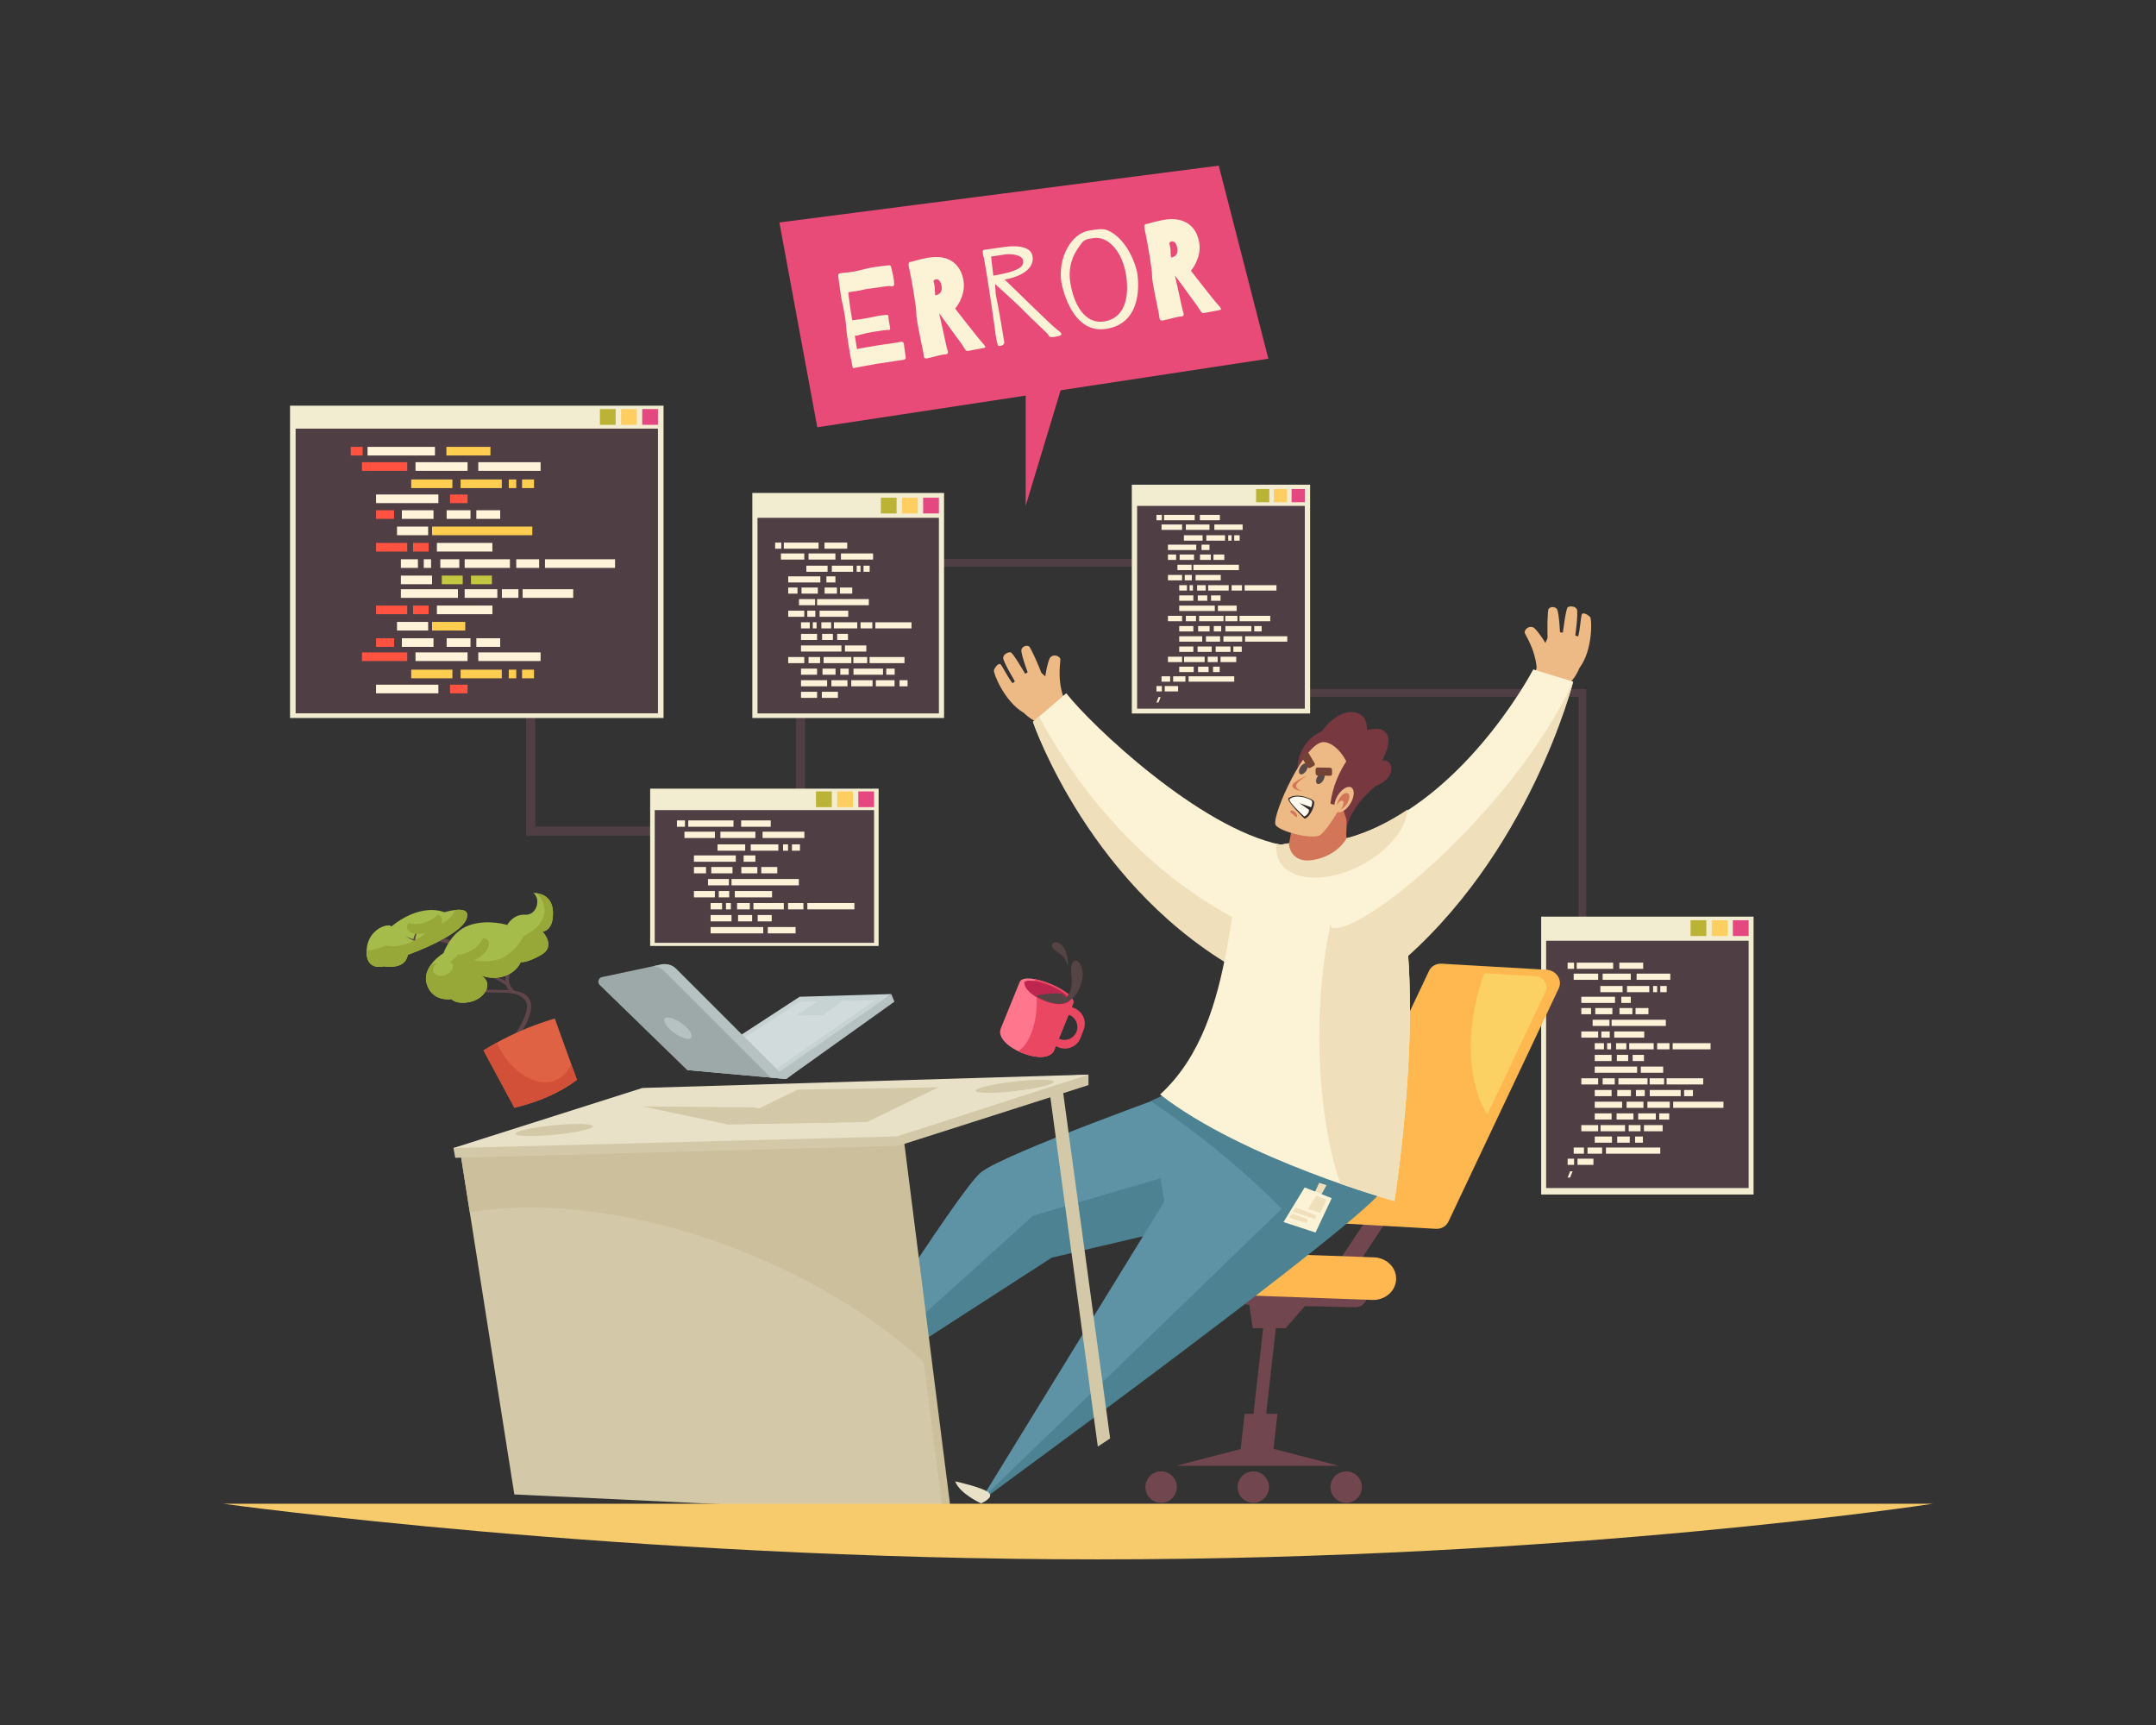 <?xml version="1.0" encoding="utf-8"?>
<!-- Generator: Adobe Illustrator 27.5.0, SVG Export Plug-In . SVG Version: 6.00 Build 0)  -->
<svg version="1.1" id="_x31_" xmlns="http://www.w3.org/2000/svg" xmlns:xlink="http://www.w3.org/1999/xlink" x="0px" y="0px"
	 viewBox="0 0 537.589 430.071" style="enable-background:new 0 0 537.589 430.071;" xml:space="preserve">
<rect x="0" y="0" width="537.589" height="430.071" fill="#333333" stroke="none"/>
<g>
	<g>
		<g>
			<polygon style="fill:#4F3F44;" points="173.85,208.363 131.196,208.363 131.196,155.975 133.486,155.975 133.486,206.072 
				173.85,206.072 			"/>
		</g>
		<g>
			<rect x="198.47" y="165.135" style="fill:#4F3F44;" width="2.29" height="40.364"/>
		</g>
		<g>
			<rect x="211.31" y="139.35" style="fill:#4F3F44;" width="79.313" height="1.923"/>
		</g>
		<g>
			<polygon style="fill:#4F3F44;" points="395.516,232.342 393.593,232.342 393.593,173.718 319.945,173.718 319.945,171.796 
				395.516,171.796 			"/>
		</g>
		<rect x="384.284" y="228.534" style="fill:#F2ECD1;" width="52.96" height="69.278"/>
		<rect x="385.519" y="234.546" style="fill:#4F3F44;" width="50.491" height="61.651"/>
		<g>
			<rect x="390.883" y="240.003" style="fill:#FBF2D8;" width="1.608" height="1.541"/>
			<rect x="390.883" y="288.88" style="fill:#FBF2D8;" width="1.608" height="1.54"/>
			<rect x="393.342" y="288.88" style="fill:#FBF2D8;" width="3.973" height="1.54"/>
			<rect x="393.147" y="240.003" style="fill:#FBF2D8;" width="9.091" height="1.541"/>
			<rect x="403.779" y="240.003" style="fill:#FBF2D8;" width="5.94" height="1.541"/>
			<polygon style="fill:#FBF2D8;" points="392.113,292.032 391.499,292.032 390.883,293.574 391.499,293.574 			"/>
			<rect x="392.393" y="242.743" style="fill:#FBF2D8;" width="6.104" height="1.542"/>
			<rect x="392.393" y="286.096" style="fill:#FBF2D8;" width="2.56" height="1.541"/>
			<rect x="395.839" y="286.096" style="fill:#FBF2D8;" width="3.642" height="1.541"/>
			<rect x="400.434" y="286.096" style="fill:#FBF2D8;" width="13.552" height="1.541"/>
			<rect x="399.035" y="245.825" style="fill:#FBF2D8;" width="5.552" height="1.543"/>
			<rect x="405.695" y="245.825" style="fill:#FBF2D8;" width="5.551" height="1.543"/>
			<rect x="412.195" y="245.825" style="fill:#FBF2D8;" width="1.002" height="1.543"/>
			<rect x="413.98" y="245.825" style="fill:#FBF2D8;" width="1.609" height="1.543"/>
			<rect x="408.078" y="242.743" style="fill:#FBF2D8;" width="8.401" height="1.542"/>
			<rect x="399.613" y="242.743" style="fill:#FBF2D8;" width="7.02" height="1.542"/>
			<rect x="394.297" y="248.509" style="fill:#FBF2D8;" width="8.401" height="1.541"/>
			<rect x="394.297" y="251.324" style="fill:#FBF2D8;" width="2.427" height="1.541"/>
			<rect x="397.773" y="251.324" style="fill:#FBF2D8;" width="4.268" height="1.541"/>
			<rect x="403.812" y="251.324" style="fill:#FBF2D8;" width="3.217" height="1.541"/>
			<rect x="407.816" y="251.324" style="fill:#FBF2D8;" width="3.217" height="1.541"/>
			<rect x="397.117" y="254.241" style="fill:#FBF2D8;" width="4.201" height="1.542"/>
			<rect x="401.845" y="254.241" style="fill:#FBF2D8;" width="13.52" height="1.542"/>
			<rect x="394.297" y="257.158" style="fill:#FBF2D8;" width="4.199" height="1.543"/>
			<rect x="399.285" y="257.158" style="fill:#FBF2D8;" width="2.098" height="1.543"/>
			<rect x="402.5" y="257.158" style="fill:#FBF2D8;" width="7.482" height="1.543"/>
			<rect x="397.642" y="260.078" style="fill:#FBF2D8;" width="2.297" height="1.54"/>
			<rect x="400.727" y="260.078" style="fill:#FBF2D8;" width="0.985" height="1.54"/>
			<rect x="402.96" y="260.078" style="fill:#FBF2D8;" width="2.56" height="1.54"/>
			<rect x="406.241" y="260.078" style="fill:#FBF2D8;" width="6.103" height="1.54"/>
			<rect x="413.2" y="260.078" style="fill:#FBF2D8;" width="3.082" height="1.54"/>
			<rect x="417.072" y="260.079" style="fill:#FBF2D8;" width="9.451" height="1.539"/>
			<rect x="397.642" y="262.996" style="fill:#FBF2D8;" width="4.202" height="1.541"/>
			<rect x="403.156" y="262.996" style="fill:#FBF2D8;" width="2.821" height="1.541"/>
			<rect x="407.095" y="262.996" style="fill:#FBF2D8;" width="2.818" height="1.541"/>
			<rect x="397.642" y="265.913" style="fill:#FBF2D8;" width="10.568" height="1.541"/>
			<rect x="409.129" y="265.913" style="fill:#FBF2D8;" width="5.577" height="1.541"/>
			<rect x="394.297" y="268.832" style="fill:#FBF2D8;" width="4.199" height="1.54"/>
			<rect x="399.613" y="268.832" style="fill:#FBF2D8;" width="3.019" height="1.54"/>
			<rect x="403.548" y="268.832" style="fill:#FBF2D8;" width="7.254" height="1.54"/>
			<rect x="411.328" y="268.832" style="fill:#FBF2D8;" width="3.609" height="1.54"/>
			<rect x="415.56" y="268.832" style="fill:#FBF2D8;" width="9.123" height="1.54"/>
			<rect x="397.642" y="271.75" style="fill:#FBF2D8;" width="4.202" height="1.542"/>
			<rect x="403.256" y="271.75" style="fill:#FBF2D8;" width="3.411" height="1.542"/>
			<rect x="407.915" y="271.75" style="fill:#FBF2D8;" width="2.2" height="1.542"/>
			<rect x="411.36" y="271.75" style="fill:#FBF2D8;" width="7.711" height="1.542"/>
			<rect x="419.925" y="271.75" style="fill:#FBF2D8;" width="2.199" height="1.542"/>
			<rect x="397.642" y="274.667" style="fill:#FBF2D8;" width="6.825" height="1.541"/>
			<rect x="405.583" y="274.667" style="fill:#FBF2D8;" width="4.2" height="1.541"/>
			<rect x="410.771" y="274.667" style="fill:#FBF2D8;" width="5.578" height="1.541"/>
			<rect x="417.202" y="274.667" style="fill:#FBF2D8;" width="12.536" height="1.541"/>
			<rect x="397.642" y="277.586" style="fill:#FBF2D8;" width="4.202" height="1.54"/>
			<rect x="403.091" y="277.586" style="fill:#FBF2D8;" width="4.2" height="1.54"/>
			<rect x="408.473" y="277.586" style="fill:#FBF2D8;" width="4.397" height="1.54"/>
			<rect x="413.725" y="277.586" style="fill:#FBF2D8;" width="2.493" height="1.54"/>
			<rect x="394.297" y="280.505" style="fill:#FBF2D8;" width="4.199" height="1.54"/>
			<rect x="399.088" y="280.505" style="fill:#FBF2D8;" width="6.105" height="1.54"/>
			<rect x="397.642" y="283.351" style="fill:#FBF2D8;" width="4.299" height="1.542"/>
			<rect x="403.237" y="283.351" style="fill:#FBF2D8;" width="3.136" height="1.542"/>
			<rect x="407.699" y="283.351" style="fill:#FBF2D8;" width="1.954" height="1.542"/>
			<rect x="406.109" y="280.505" style="fill:#FBF2D8;" width="2.954" height="1.54"/>
			<rect x="409.914" y="280.505" style="fill:#FBF2D8;" width="4.662" height="1.54"/>
			<rect x="404.273" y="248.509" style="fill:#FBF2D8;" width="2.36" height="1.541"/>
		</g>
		<rect x="187.591" y="122.9" style="fill:#F2ECD1;" width="47.807" height="56.109"/>
		<rect x="188.88" y="129.102" style="fill:#4F3F44;" width="45.231" height="48.762"/>
		<rect x="162.113" y="196.625" style="fill:#F2ECD1;" width="56.968" height="39.219"/>
		<g>
			<rect x="203.469" y="197.309" style="fill:#BAB335;" width="3.928" height="3.928"/>
			<rect x="208.742" y="197.309" style="fill:#FFCE61;" width="3.928" height="3.928"/>
			<rect x="214.016" y="197.309" style="fill:#E54880;" width="3.928" height="3.928"/>
		</g>
		<g>
			<rect x="219.636" y="124.085" style="fill:#BAB335;" width="3.928" height="3.928"/>
			<rect x="224.909" y="124.085" style="fill:#FFCE61;" width="3.928" height="3.928"/>
			<rect x="230.182" y="124.085" style="fill:#E54880;" width="3.928" height="3.928"/>
		</g>
		<rect x="282.211" y="120.843" style="fill:#F2ECD1;" width="44.463" height="57.041"/>
		<rect x="283.533" y="126.131" style="fill:#4F3F44;" width="41.819" height="50.552"/>
		<g>
			<rect x="313.2" y="121.918" style="fill:#BAB335;" width="3.298" height="3.298"/>
			<rect x="317.627" y="121.918" style="fill:#FFCE61;" width="3.298" height="3.298"/>
			<rect x="322.055" y="121.918" style="fill:#E54880;" width="3.298" height="3.298"/>
		</g>
		<g>
			<rect x="421.535" y="229.433" style="fill:#BAB335;" width="3.928" height="3.928"/>
			<rect x="426.808" y="229.433" style="fill:#FFCE61;" width="3.928" height="3.928"/>
			<rect x="432.081" y="229.433" style="fill:#E54880;" width="3.928" height="3.928"/>
		</g>
		<rect x="163.251" y="201.969" style="fill:#4F3F44;" width="54.693" height="33.092"/>
		<g>
			<rect x="168.796" y="204.542" style="fill:#FBF2D8;" width="1.996" height="1.582"/>
			<rect x="171.607" y="204.542" style="fill:#FBF2D8;" width="11.286" height="1.582"/>
			<rect x="184.805" y="204.542" style="fill:#FBF2D8;" width="7.376" height="1.582"/>
			<rect x="170.669" y="207.352" style="fill:#FBF2D8;" width="7.58" height="1.582"/>
			<rect x="178.915" y="210.515" style="fill:#FBF2D8;" width="6.893" height="1.58"/>
			<rect x="187.185" y="210.515" style="fill:#FBF2D8;" width="6.892" height="1.58"/>
			<rect x="195.253" y="210.515" style="fill:#FBF2D8;" width="1.245" height="1.58"/>
			<rect x="197.469" y="210.515" style="fill:#FBF2D8;" width="1.998" height="1.58"/>
			<rect x="190.143" y="207.352" style="fill:#FBF2D8;" width="10.429" height="1.582"/>
			<rect x="179.633" y="207.352" style="fill:#FBF2D8;" width="8.717" height="1.582"/>
			<rect x="173.035" y="213.27" style="fill:#FBF2D8;" width="10.429" height="1.58"/>
			<rect x="173.035" y="216.158" style="fill:#FBF2D8;" width="3.011" height="1.58"/>
			<rect x="177.351" y="216.158" style="fill:#FBF2D8;" width="5.296" height="1.58"/>
			<rect x="184.848" y="216.158" style="fill:#FBF2D8;" width="3.994" height="1.58"/>
			<rect x="189.818" y="216.158" style="fill:#FBF2D8;" width="3.992" height="1.58"/>
			<rect x="176.535" y="219.151" style="fill:#FBF2D8;" width="5.215" height="1.582"/>
			<rect x="182.401" y="219.151" style="fill:#FBF2D8;" width="16.787" height="1.582"/>
			<rect x="173.035" y="222.142" style="fill:#FBF2D8;" width="5.211" height="1.584"/>
			<rect x="179.225" y="222.142" style="fill:#FBF2D8;" width="2.605" height="1.584"/>
			<rect x="183.219" y="222.142" style="fill:#FBF2D8;" width="9.288" height="1.584"/>
			<rect x="177.187" y="225.14" style="fill:#FBF2D8;" width="2.855" height="1.582"/>
			<rect x="181.018" y="225.14" style="fill:#FBF2D8;" width="1.22" height="1.582"/>
			<rect x="183.788" y="225.14" style="fill:#FBF2D8;" width="3.178" height="1.582"/>
			<rect x="187.863" y="225.14" style="fill:#FBF2D8;" width="7.577" height="1.582"/>
			<rect x="196.5" y="225.14" style="fill:#FBF2D8;" width="3.827" height="1.582"/>
			<rect x="201.308" y="225.14" style="fill:#FBF2D8;" width="11.733" height="1.581"/>
			<rect x="177.187" y="228.131" style="fill:#FBF2D8;" width="5.215" height="1.583"/>
			<rect x="184.032" y="228.131" style="fill:#FBF2D8;" width="3.504" height="1.583"/>
			<rect x="188.922" y="228.131" style="fill:#FBF2D8;" width="3.501" height="1.583"/>
			<rect x="177.187" y="231.127" style="fill:#FBF2D8;" width="13.12" height="1.578"/>
			<rect x="191.446" y="231.127" style="fill:#FBF2D8;" width="6.927" height="1.578"/>
			<rect x="185.419" y="213.27" style="fill:#FBF2D8;" width="2.932" height="1.58"/>
		</g>
		<g>
			<rect x="72.319" y="101.143" style="fill:#F2ECD1;" width="93.134" height="77.866"/>
			<rect x="73.712" y="106.868" style="fill:#4F3F44;" width="90.348" height="70.976"/>
			<rect x="149.585" y="101.986" style="fill:#BAB335;" width="3.928" height="3.928"/>
			<rect x="154.859" y="101.986" style="fill:#FFCE61;" width="3.928" height="3.928"/>
			<rect x="160.132" y="101.986" style="fill:#E54880;" width="3.928" height="3.928"/>
		</g>
		<g>
			<rect x="288.357" y="128.365" style="fill:#FBF2D8;" width="1.35" height="1.345"/>
			<rect x="288.357" y="171.041" style="fill:#FBF2D8;" width="1.35" height="1.344"/>
			<rect x="290.421" y="171.041" style="fill:#FBF2D8;" width="3.335" height="1.344"/>
			<rect x="290.257" y="128.365" style="fill:#FBF2D8;" width="7.633" height="1.345"/>
			<rect x="299.183" y="128.365" style="fill:#FBF2D8;" width="4.987" height="1.345"/>
			<polygon style="fill:#FBF2D8;" points="289.389,173.794 288.874,173.794 288.357,175.14 288.874,175.14 			"/>
			<rect x="289.624" y="130.758" style="fill:#FBF2D8;" width="5.125" height="1.347"/>
			<rect x="289.624" y="168.61" style="fill:#FBF2D8;" width="2.149" height="1.346"/>
			<rect x="292.517" y="168.61" style="fill:#FBF2D8;" width="3.058" height="1.346"/>
			<rect x="296.375" y="168.61" style="fill:#FBF2D8;" width="11.377" height="1.346"/>
			<rect x="295.201" y="133.448" style="fill:#FBF2D8;" width="4.661" height="1.347"/>
			<rect x="300.793" y="133.448" style="fill:#FBF2D8;" width="4.66" height="1.347"/>
			<rect x="306.249" y="133.448" style="fill:#FBF2D8;" width="0.841" height="1.347"/>
			<rect x="307.748" y="133.448" style="fill:#FBF2D8;" width="1.351" height="1.347"/>
			<rect x="302.793" y="130.758" style="fill:#FBF2D8;" width="7.053" height="1.347"/>
			<rect x="295.686" y="130.758" style="fill:#FBF2D8;" width="5.894" height="1.347"/>
			<rect x="291.223" y="135.792" style="fill:#FBF2D8;" width="7.053" height="1.346"/>
			<rect x="291.223" y="138.25" style="fill:#FBF2D8;" width="2.038" height="1.345"/>
			<rect x="294.141" y="138.25" style="fill:#FBF2D8;" width="3.583" height="1.345"/>
			<rect x="299.211" y="138.25" style="fill:#FBF2D8;" width="2.7" height="1.345"/>
			<rect x="302.573" y="138.25" style="fill:#FBF2D8;" width="2.701" height="1.345"/>
			<rect x="293.591" y="140.797" style="fill:#FBF2D8;" width="3.527" height="1.347"/>
			<rect x="297.56" y="140.797" style="fill:#FBF2D8;" width="11.35" height="1.347"/>
			<rect x="291.223" y="143.343" style="fill:#FBF2D8;" width="3.525" height="1.347"/>
			<rect x="295.411" y="143.343" style="fill:#FBF2D8;" width="1.762" height="1.347"/>
			<rect x="298.11" y="143.343" style="fill:#FBF2D8;" width="6.281" height="1.347"/>
			<rect x="294.032" y="145.893" style="fill:#FBF2D8;" width="1.929" height="1.344"/>
			<rect x="296.621" y="145.893" style="fill:#FBF2D8;" width="0.827" height="1.344"/>
			<rect x="298.496" y="145.893" style="fill:#FBF2D8;" width="2.149" height="1.344"/>
			<rect x="301.251" y="145.893" style="fill:#FBF2D8;" width="5.124" height="1.344"/>
			<rect x="307.093" y="145.893" style="fill:#FBF2D8;" width="2.588" height="1.344"/>
			<rect x="310.344" y="145.894" style="fill:#FBF2D8;" width="7.935" height="1.344"/>
			<rect x="294.032" y="148.441" style="fill:#FBF2D8;" width="3.528" height="1.345"/>
			<rect x="298.661" y="148.441" style="fill:#FBF2D8;" width="2.369" height="1.345"/>
			<rect x="301.968" y="148.441" style="fill:#FBF2D8;" width="2.366" height="1.345"/>
			<rect x="294.032" y="150.988" style="fill:#FBF2D8;" width="8.872" height="1.345"/>
			<rect x="303.675" y="150.988" style="fill:#FBF2D8;" width="4.683" height="1.345"/>
			<rect x="291.223" y="153.536" style="fill:#FBF2D8;" width="3.525" height="1.344"/>
			<rect x="295.686" y="153.536" style="fill:#FBF2D8;" width="2.535" height="1.344"/>
			<rect x="298.99" y="153.536" style="fill:#FBF2D8;" width="6.09" height="1.344"/>
			<rect x="305.521" y="153.536" style="fill:#FBF2D8;" width="3.03" height="1.344"/>
			<rect x="309.074" y="153.536" style="fill:#FBF2D8;" width="7.659" height="1.344"/>
			<rect x="294.032" y="156.084" style="fill:#FBF2D8;" width="3.528" height="1.346"/>
			<rect x="298.745" y="156.084" style="fill:#FBF2D8;" width="2.864" height="1.346"/>
			<rect x="302.656" y="156.084" style="fill:#FBF2D8;" width="1.847" height="1.346"/>
			<rect x="305.548" y="156.084" style="fill:#FBF2D8;" width="6.474" height="1.346"/>
			<rect x="312.739" y="156.084" style="fill:#FBF2D8;" width="1.846" height="1.346"/>
			<rect x="294.032" y="158.631" style="fill:#FBF2D8;" width="5.73" height="1.345"/>
			<rect x="300.698" y="158.631" style="fill:#FBF2D8;" width="3.526" height="1.345"/>
			<rect x="305.054" y="158.631" style="fill:#FBF2D8;" width="4.683" height="1.345"/>
			<rect x="310.453" y="158.631" style="fill:#FBF2D8;" width="10.525" height="1.345"/>
			<rect x="294.032" y="161.18" style="fill:#FBF2D8;" width="3.528" height="1.345"/>
			<rect x="298.606" y="161.18" style="fill:#FBF2D8;" width="3.526" height="1.345"/>
			<rect x="303.125" y="161.18" style="fill:#FBF2D8;" width="3.691" height="1.345"/>
			<rect x="307.534" y="161.18" style="fill:#FBF2D8;" width="2.093" height="1.345"/>
			<rect x="291.223" y="163.729" style="fill:#FBF2D8;" width="3.525" height="1.344"/>
			<rect x="295.246" y="163.729" style="fill:#FBF2D8;" width="5.126" height="1.344"/>
			<rect x="294.032" y="166.214" style="fill:#FBF2D8;" width="3.61" height="1.346"/>
			<rect x="298.729" y="166.214" style="fill:#FBF2D8;" width="2.633" height="1.346"/>
			<rect x="302.475" y="166.214" style="fill:#FBF2D8;" width="1.641" height="1.346"/>
			<rect x="301.14" y="163.729" style="fill:#FBF2D8;" width="2.48" height="1.344"/>
			<rect x="304.334" y="163.729" style="fill:#FBF2D8;" width="3.914" height="1.344"/>
			<rect x="299.598" y="135.792" style="fill:#FBF2D8;" width="1.981" height="1.346"/>
		</g>
		<g>
			<rect x="87.461" y="111.41" style="fill:#FF5240;" width="2.973" height="2.151"/>
			<rect x="91.648" y="111.41" style="fill:#FFF3D9;" width="16.806" height="2.151"/>
			<rect x="111.309" y="111.41" style="fill:#FFCD50;" width="10.984" height="2.151"/>
			<rect x="90.252" y="115.234" style="fill:#FF5240;" width="11.288" height="2.153"/>
			<rect x="102.534" y="119.539" style="fill:#FFCD50;" width="10.268" height="2.15"/>
			<rect x="114.85" y="119.539" style="fill:#FFCD50;" width="10.27" height="2.15"/>
			<rect x="126.866" y="119.539" style="fill:#FFCD50;" width="1.86" height="2.15"/>
			<rect x="130.173" y="119.539" style="fill:#FFCD50;" width="2.978" height="2.15"/>
			<rect x="119.26" y="115.234" style="fill:#FFF3D9;" width="15.535" height="2.153"/>
			<rect x="103.604" y="115.234" style="fill:#FFF3D9;" width="12.983" height="2.153"/>
			<rect x="93.771" y="123.284" style="fill:#FFF3D9;" width="15.537" height="2.151"/>
			<rect x="93.771" y="127.212" style="fill:#FF5240;" width="4.491" height="2.15"/>
			<rect x="100.204" y="127.212" style="fill:#FFF3D9;" width="7.889" height="2.15"/>
			<rect x="111.369" y="127.212" style="fill:#FFF3D9;" width="5.947" height="2.15"/>
			<rect x="118.773" y="127.212" style="fill:#FFF3D9;" width="5.948" height="2.15"/>
			<rect x="98.992" y="131.284" style="fill:#FFF3D9;" width="7.767" height="2.154"/>
			<rect x="107.73" y="131.284" style="fill:#FFCD50;" width="25" height="2.154"/>
			<rect x="93.771" y="135.359" style="fill:#FF5240;" width="7.769" height="2.151"/>
			<rect x="102.995" y="135.359" style="fill:#FF5240;" width="3.882" height="2.151"/>
			<rect x="108.941" y="135.359" style="fill:#FFF3D9;" width="13.836" height="2.151"/>
			<rect x="99.962" y="139.432" style="fill:#FFF3D9;" width="4.247" height="2.152"/>
			<rect x="105.665" y="139.432" style="fill:#FFF3D9;" width="1.821" height="2.152"/>
			<rect x="109.791" y="139.432" style="fill:#FFF3D9;" width="4.734" height="2.152"/>
			<rect x="115.862" y="139.432" style="fill:#FFF3D9;" width="11.286" height="2.152"/>
			<rect x="128.726" y="139.432" style="fill:#FFF3D9;" width="5.704" height="2.152"/>
			<rect x="135.889" y="139.432" style="fill:#FFF3D9;" width="17.474" height="2.152"/>
			<rect x="93.771" y="159.124" style="fill:#FF5240;" width="4.491" height="2.15"/>
			<rect x="100.204" y="159.124" style="fill:#FFF3D9;" width="7.889" height="2.15"/>
			<rect x="111.369" y="159.124" style="fill:#FFF3D9;" width="5.947" height="2.15"/>
			<rect x="118.773" y="159.124" style="fill:#FFF3D9;" width="5.948" height="2.15"/>
			<rect x="98.992" y="155.049" style="fill:#FFF3D9;" width="7.767" height="2.153"/>
			<rect x="107.73" y="155.049" style="fill:#FFCD50;" width="8.278" height="2.153"/>
			<rect x="93.771" y="150.976" style="fill:#FF5240;" width="7.769" height="2.151"/>
			<rect x="102.995" y="150.976" style="fill:#FF5240;" width="3.882" height="2.151"/>
			<rect x="108.941" y="150.976" style="fill:#FFF3D9;" width="13.836" height="2.151"/>
			<rect x="99.962" y="146.903" style="fill:#FFF3D9;" width="14.218" height="2.152"/>
			<rect x="115.862" y="146.903" style="fill:#FFF3D9;" width="8.146" height="2.152"/>
			<rect x="125.146" y="146.903" style="fill:#FFF3D9;" width="4.116" height="2.152"/>
			<rect x="130.315" y="146.903" style="fill:#FFF3D9;" width="12.613" height="2.152"/>
			<rect x="99.962" y="143.505" style="fill:#FFF3D9;" width="7.769" height="2.152"/>
			<rect x="110.156" y="143.505" style="fill:#C3C640;" width="5.219" height="2.152"/>
			<rect x="117.439" y="143.505" style="fill:#C3C640;" width="5.218" height="2.152"/>
			<rect x="112.22" y="123.284" style="fill:#FF5240;" width="4.366" height="2.151"/>
			<rect x="90.252" y="162.654" style="fill:#FF5240;" width="11.288" height="2.153"/>
			<rect x="102.534" y="166.958" style="fill:#FFCD50;" width="10.268" height="2.151"/>
			<rect x="114.85" y="166.958" style="fill:#FFCD50;" width="10.27" height="2.151"/>
			<rect x="126.866" y="166.958" style="fill:#FFCD50;" width="1.86" height="2.151"/>
			<rect x="130.173" y="166.958" style="fill:#FFCD50;" width="2.978" height="2.151"/>
			<rect x="119.26" y="162.654" style="fill:#FFF3D9;" width="15.535" height="2.153"/>
			<rect x="103.604" y="162.654" style="fill:#FFF3D9;" width="12.983" height="2.153"/>
			<rect x="93.771" y="170.705" style="fill:#FFF3D9;" width="15.537" height="2.152"/>
			<rect x="112.22" y="170.705" style="fill:#FF5240;" width="4.366" height="2.152"/>
		</g>
		<g>
			<rect x="193.279" y="135.273" style="fill:#FBF2D8;" width="1.534" height="1.526"/>
			<rect x="195.439" y="135.273" style="fill:#FBF2D8;" width="8.673" height="1.526"/>
			<rect x="205.582" y="135.273" style="fill:#FBF2D8;" width="5.668" height="1.526"/>
			<rect x="194.719" y="137.984" style="fill:#FBF2D8;" width="5.825" height="1.526"/>
			<rect x="201.056" y="141.036" style="fill:#FBF2D8;" width="5.297" height="1.524"/>
			<rect x="207.411" y="141.036" style="fill:#FBF2D8;" width="5.297" height="1.524"/>
			<rect x="213.611" y="141.036" style="fill:#FBF2D8;" width="0.957" height="1.524"/>
			<rect x="215.314" y="141.036" style="fill:#FBF2D8;" width="1.536" height="1.524"/>
			<rect x="209.684" y="137.984" style="fill:#FBF2D8;" width="8.015" height="1.526"/>
			<rect x="201.608" y="137.984" style="fill:#FBF2D8;" width="6.699" height="1.526"/>
			<rect x="196.537" y="143.693" style="fill:#FBF2D8;" width="8.015" height="1.524"/>
			<rect x="196.537" y="146.479" style="fill:#FBF2D8;" width="2.314" height="1.524"/>
			<rect x="199.854" y="146.479" style="fill:#FBF2D8;" width="4.07" height="1.524"/>
			<rect x="205.615" y="146.479" style="fill:#FBF2D8;" width="3.069" height="1.524"/>
			<rect x="209.435" y="146.479" style="fill:#FBF2D8;" width="3.068" height="1.524"/>
			<rect x="199.227" y="149.366" style="fill:#FBF2D8;" width="4.008" height="1.526"/>
			<rect x="203.735" y="149.366" style="fill:#FBF2D8;" width="12.901" height="1.526"/>
			<rect x="196.537" y="152.252" style="fill:#FBF2D8;" width="4.005" height="1.528"/>
			<rect x="201.294" y="152.252" style="fill:#FBF2D8;" width="2.002" height="1.528"/>
			<rect x="204.363" y="152.252" style="fill:#FBF2D8;" width="7.138" height="1.528"/>
			<rect x="199.727" y="155.144" style="fill:#FBF2D8;" width="2.194" height="1.526"/>
			<rect x="202.672" y="155.144" style="fill:#FBF2D8;" width="0.938" height="1.526"/>
			<rect x="204.8" y="155.144" style="fill:#FBF2D8;" width="2.442" height="1.526"/>
			<rect x="207.932" y="155.144" style="fill:#FBF2D8;" width="5.823" height="1.526"/>
			<rect x="214.57" y="155.144" style="fill:#FBF2D8;" width="2.941" height="1.526"/>
			<rect x="218.265" y="155.145" style="fill:#FBF2D8;" width="9.017" height="1.525"/>
			<rect x="199.727" y="158.029" style="fill:#FBF2D8;" width="4.008" height="1.528"/>
			<rect x="204.988" y="158.029" style="fill:#FBF2D8;" width="2.693" height="1.528"/>
			<rect x="208.746" y="158.029" style="fill:#FBF2D8;" width="2.691" height="1.528"/>
			<rect x="199.727" y="160.919" style="fill:#FBF2D8;" width="10.082" height="1.523"/>
			<rect x="210.686" y="160.919" style="fill:#FBF2D8;" width="5.323" height="1.523"/>
			<rect x="196.537" y="163.807" style="fill:#FBF2D8;" width="4.005" height="1.526"/>
			<rect x="201.608" y="163.807" style="fill:#FBF2D8;" width="2.879" height="1.526"/>
			<rect x="205.363" y="163.807" style="fill:#FBF2D8;" width="6.921" height="1.526"/>
			<rect x="212.785" y="163.807" style="fill:#FBF2D8;" width="3.445" height="1.526"/>
			<rect x="216.823" y="163.807" style="fill:#FBF2D8;" width="8.704" height="1.525"/>
			<rect x="199.727" y="166.697" style="fill:#FBF2D8;" width="4.008" height="1.524"/>
			<rect x="205.084" y="166.697" style="fill:#FBF2D8;" width="3.255" height="1.524"/>
			<rect x="209.529" y="166.697" style="fill:#FBF2D8;" width="2.097" height="1.524"/>
			<rect x="212.815" y="166.697" style="fill:#FBF2D8;" width="7.359" height="1.524"/>
			<rect x="220.987" y="166.697" style="fill:#FBF2D8;" width="2.099" height="1.524"/>
			<rect x="199.727" y="169.584" style="fill:#FBF2D8;" width="6.512" height="1.524"/>
			<rect x="207.306" y="169.584" style="fill:#FBF2D8;" width="4.008" height="1.524"/>
			<rect x="212.254" y="169.584" style="fill:#FBF2D8;" width="5.32" height="1.524"/>
			<rect x="218.391" y="169.584" style="fill:#FBF2D8;" width="4.661" height="1.524"/>
			<rect x="224.295" y="169.584" style="fill:#FBF2D8;" width="2.007" height="1.524"/>
			<rect x="199.727" y="172.471" style="fill:#FBF2D8;" width="4.008" height="1.523"/>
			<rect x="204.925" y="172.471" style="fill:#FBF2D8;" width="4.008" height="1.523"/>
			<rect x="206.054" y="143.693" style="fill:#FBF2D8;" width="2.253" height="1.524"/>
		</g>
	</g>
	<g>
		<g>
			<path style="fill:#EDB984;" d="M258.444,166.957c1.287,0.417,5.222,4.67,7.266,7.332l-6.773,5.921
				c-5.3-2.217-7.705-8.36-6.853-9.417C252.936,169.736,257.156,166.539,258.444,166.957z"/>
			<path style="fill:#EDB984;" d="M264.355,164.171c0.243,0.469-0.877,4.453,0.761,9.514l-4.596-1.583
				c-0.444-1.387,0.66-7.444,1.381-8.212C262.704,163.034,264,163.486,264.355,164.171z"/>
			<path style="fill:#EDB984;" d="M256.72,161.281c0.296,0.372,2.073,3.956,3.474,7.917l-3.419-0.113c0,0-2.388-6.247-2.082-7.164
				C255,161.005,256.287,160.736,256.72,161.281z"/>
			<path style="fill:#EDB984;" d="M252.013,162.638c0.518,0.116,2.856,4.002,4.963,7.663l-3.493,0.29c0,0-3.504-5.754-3.351-6.674
				C250.285,162.997,251.495,162.522,252.013,162.638z"/>
			<path style="fill:#EDB984;" d="M255.203,177.673c-4.817-2.819-7.575-9.954-7.37-10.58c0.205-0.627,1.187-2.054,1.739-1.372
				c0.552,0.681,2.507,4.593,3.397,5.089c0.89,0.496,6.669,2.857,6.644,3.022C259.588,173.996,255.203,177.673,255.203,177.673z"/>
		</g>
		<g>
			<path style="fill:#EDB984;" d="M386.693,157.883c-1.021,0.888-2.976,6.342-3.813,9.592l8.551,2.795
				c4.008-4.115,3.815-10.71,2.616-11.349C392.849,158.283,387.714,156.995,386.693,157.883z"/>
			<path style="fill:#EDB984;" d="M380.163,157.636c-0.04,0.526,2.551,3.754,3.027,9.052l3.608-3.257
				c-0.134-1.45-3.523-6.591-4.487-7.015C381.237,155.943,380.221,156.866,380.163,157.636z"/>
			<path style="fill:#EDB984;" d="M386.055,151.986c-0.127,0.459-0.358,4.452-0.095,8.645l3.102-1.443c0,0-0.25-6.684-0.891-7.407
				C387.53,151.059,386.24,151.315,386.055,151.986z"/>
			<path style="fill:#EDB984;" d="M390.918,151.391c-0.431,0.31-1.06,4.801-1.564,8.994l3.328-1.101c0,0,0.971-6.667,0.469-7.453
				C392.649,151.044,391.349,151.081,390.918,151.391z"/>
			<path style="fill:#EDB984;" d="M393.871,166.474c3.328-4.48,3.07-12.125,2.637-12.622c-0.434-0.497-1.896-1.425-2.137-0.582
				c-0.241,0.843-0.507,5.208-1.132,6.013c-0.625,0.805-5.017,5.241-4.93,5.383C388.397,164.808,393.871,166.474,393.871,166.474z"
				/>
		</g>
		<polygon style="fill:#72464E;" points="328.967,321.502 310.97,321.502 312.368,331.138 320.55,331.138 		"/>
		<polygon style="fill:#72464E;" points="319.214,321.442 316.058,321.442 312.17,355.954 315.326,355.954 		"/>
		<path style="fill:#60454A;" d="M119.729,242.65c4.177,0.574,6.368,1.958,6.368,1.958l1.02,1.778
			C125.04,244.677,122.57,243.44,119.729,242.65z"/>
		<path style="fill:#FCF2D6;" d="M265.872,172.839l-8.311,7.127c0,0,14.455,41.973,53.816,62.524l8.011-31.871
			C299.011,206.439,271.968,180.676,265.872,172.839z"/>
		<path style="fill:#EFE0BB;" d="M259.066,178.676l-1.505,1.303c0,0,14.269,42.191,53.25,63.008l2.886-11.084
			C281.594,217.131,265.187,189.952,259.066,178.676z"/>
		<path style="fill:#A6BC4A;" d="M101.687,238.049c-0.61,3.919-6.009,2.874-6.009,2.874s-4.615,1.306-4.267-4.093
			c0.348-5.399,5.66-6.792,6.183-5.834c0,0,6.618-5.921,13.236-3.57c0,0,5.418-1.662,5.66,0.522
			C117.013,232.65,101.687,238.049,101.687,238.049z"/>
		<g>
			<path style="fill:#72464E;" d="M337.766,320.529l-26.617-0.639c-1.663-0.04-3.011,1.136-3.011,2.627
				c0,1.491,1.348,2.732,3.011,2.772l26.617,0.639c1.663,0.04,3.011-1.136,3.011-2.627S339.429,320.569,337.766,320.529z"/>
			<polygon style="fill:#72464E;" points="347.765,301.356 342.512,301.356 333.508,314.941 338.761,314.941 			"/>
			<path style="fill:#FFB850;" d="M342.621,313.48l-34.664-1.25c-3.157-0.114-5.816,2.17-5.939,5.102
				c-0.123,2.931,2.337,5.4,5.495,5.514l34.664,1.25c3.157,0.114,5.816-2.17,5.939-5.102
				C348.239,316.063,345.779,313.594,342.621,313.48z"/>
			<path style="fill:#FFB850;" d="M385.653,241.777l-26.183-1.509c-1.359-0.078-2.6,0.626-3.148,1.786l-27.52,58.183
				c-0.973,2.057,0.613,4.48,3.021,4.619l26.183,1.509c1.359,0.078,2.6-0.626,3.149-1.786l27.52-58.183
				C389.647,244.339,388.062,241.915,385.653,241.777z"/>
			<path style="fill:#FCD163;" d="M382.864,243.385l-12.753-0.735c-0.899,2.401-1.654,4.963-2.222,7.654
				c-2.332,11.047-0.984,21.398,2.95,27.611l14.525-30.708C386.169,245.506,384.857,243.5,382.864,243.385z"/>
		</g>
		<path style="fill:#5E93A5;" d="M295.441,271.488c0,0-45.114,16.105-50.861,20.808s-39.006,57.826-39.006,57.826l56.017-36.929
			l43.777-11.4l3.396-22.989L295.441,271.488z"/>
		<path style="fill:#4C8291;" d="M298.489,291.081l-40.903,12.01l-51.953,46.938c-0.035,0.055-0.058,0.093-0.058,0.093
			l56.689-36.574l63.22-14.804L298.489,291.081z"/>
		<path style="fill:#5E93A5;" d="M244.303,374.417c0,0,96.829-72.097,99.722-78.884c2.895-6.79-39.881-18.577-39.881-18.577
			l-15.412,12.746l1.569,9.893L244.303,374.417z"/>
		<path style="fill:#4C8291;" d="M297.474,269.659l-10.564,4.845c11.75,7.989,22.169,16.296,32.69,26.851l-74.986,72.556
			l-0.311,0.506c0,0,97.618-71.181,100.512-77.968C347.71,289.659,297.474,269.659,297.474,269.659z"/>
		<path style="fill:#FCF2D6;" d="M289.258,272.881c20.899,16.197,58.431,26.559,58.431,26.559s10.703-66.667-3.483-88.735
			c-2.351-3.657-25.689-0.871-30.903,1.552C304.489,216.352,310.157,253.81,289.258,272.881z"/>
		<path style="fill:#EFE0BB;" d="M340.845,209.271c-6.931,7.335-11.877,26.545-11.877,49.09c0,14.339,2.002,27.326,5.242,36.77
			c7.966,2.785,13.479,4.309,13.479,4.309s10.703-66.667-3.483-88.735C343.758,210.009,342.545,209.547,340.845,209.271z"/>
		<path style="fill:#FCF2D6;" d="M382.316,166.896l9.958,3.056c0,0-11.32,42.669-45.108,70.709
			c-13.991,5.089-25.49-26.523-11.498-31.612C360.403,202.346,377.596,175.632,382.316,166.896z"/>
		<path style="fill:#EFE0BB;" d="M331.989,231.206c1.985,8.28,9.979,12.189,15.7,10.108c33.787-28.04,44.585-71.362,44.585-71.362
			C377.079,202.52,338.676,234,331.989,231.206z"/>
		<polygon style="fill:#CCBF9B;" points="225.387,284.241 116.491,287.075 235.181,377.67 237.01,376.071 		"/>
		<polygon style="fill:#D3C9A9;" points="223.404,285.072 114.749,287.075 128.247,372.588 235.181,377.67 		"/>
		<path style="fill:#CCBF9B;" d="M185.382,312.098c18,7.179,33.427,16.875,44.954,27.472l-6.932-54.498l-108.654,2.003l2.394,15.168
			C135.995,299.123,160.563,302.199,185.382,312.098z"/>
		<polygon style="fill:#D3C9A9;" points="273.735,360.656 276.808,358.619 265.05,272.097 261.72,272.238 		"/>
		<polygon style="fill:#D3C9A9;" points="160.183,273.858 113.063,286.22 113.519,288.664 224.009,285.662 271.407,270.53 
			271.407,267.917 		"/>
		<polygon style="fill:#E8E1C8;" points="160.183,271.246 113.063,286.22 223.697,283.309 271.407,267.917 		"/>
		<polygon style="fill:#D3C9A9;" points="233.962,271.083 198.885,271.658 181.142,280.306 216.218,279.73 		"/>
		<polygon style="fill:#D3C9A9;" points="187.688,276.081 160.221,275.846 181.499,280.339 209.497,279.841 		"/>
		<polygon style="fill:#C7D3D3;" points="199.386,248.51 171.351,266.785 196.038,269.006 222.228,247.833 		"/>
		<polygon style="fill:#D1DBDB;" points="199.5,249.739 180.516,262.048 193.165,266.785 218.113,249.413 		"/>
		<polygon style="fill:#C7D3D3;" points="204.862,249.047 198.545,253.143 205.054,253.118 211.056,248.939 		"/>
		<polygon style="fill:#B6C1C1;" points="222.245,247.832 193.47,267.83 196.038,269.006 223.012,249.739 		"/>
		<path style="fill:#9DA8A8;" d="M164.915,240.459l-14.793,3.141c-0.918,0.195-1.247,1.336-0.574,1.99l21.804,21.195l24.687,2.221
			l-27.461-27.461C167.619,240.586,166.241,240.178,164.915,240.459z"/>
		<path style="fill:#B6C1C1;" d="M165.573,242.067l26.59,26.59l3.875,0.349l-27.461-27.461c-0.958-0.958-2.336-1.367-3.662-1.085
			l-2.072,0.44C163.858,240.925,164.839,241.333,165.573,242.067z"/>
		<path style="fill:#FF768D;" d="M267.552,250.258c1.237-3.042-12.069-8.453-13.306-5.412l-4.706,11.57
			c-1.834,4.51,11.472,9.921,13.306,5.412L267.552,250.258z"/>
		<path style="fill:#EA4762;" d="M257.89,244.101c0.399,1.681,0.629,3.55,0.629,5.53c0,5.845-1.945,10.79-4.627,12.458
			c3.514,1.701,7.951,2.207,8.955-0.261l4.706-11.57C268.418,248.127,262.149,244.836,257.89,244.101z"/>
		<path style="fill:#BF264F;" d="M266.713,249.561c-0.167-2.501-9.165-6.208-11.313-4.745
			C255.232,248.32,264.208,252.019,266.713,249.561z"/>
		<path style="fill:#EA4762;" d="M267.804,251.316l-1.084-0.415l-0.853,1.902c0.122,0.031,0.244,0.053,0.364,0.099l0.345,0.132
			c1.663,0.637,2.496,2.502,1.859,4.165c-0.637,1.663-2.502,2.496-4.165,1.859l-0.345-0.132c-0.235-0.09-0.448-0.21-0.648-0.344
			l-0.861,1.921c0.096,0.045,0.181,0.103,0.282,0.142l1.338,0.512c2.156,0.825,4.572-0.253,5.397-2.409l0.779-2.035
			C271.038,254.557,269.959,252.141,267.804,251.316z"/>
		<g>
			<path style="fill:#60454A;" d="M127.761,260.814l-0.858-0.596c2.585-3.721,5.401-8.282,4.216-10.548
				c-0.633-1.21-2.435-2.172-5.442-2.172c-6.189,0-10.382-0.26-11.756-2.482c-0.704-1.139-0.877-2.272,0.167-4.359l0.935,0.467
				c-0.868,1.737-1.049,2.973-0.551,3.778c1.087,1.759,5.502,1.899,11.161,1.899c3.475,0,5.572,0.78,6.411,2.385
				C133.203,251.4,131.962,254.769,127.761,260.814z"/>
		</g>
		<g>
			<path style="fill:#60454A;" d="M127.463,247.454c-1.168-1.111-1.542-2.037-1.463-3.546c0.154-2.957,2.736-6.385,7.675-10.191
				l0.255,0.331c-4.62,3.56-6.897,7.366-7.033,9.967c-0.062,1.19,0.528,2.194,1.465,3.086L127.463,247.454z"/>
		</g>
		<g>
			<path style="fill:#60454A;" d="M115.05,240.982l-1.038-0.119c0.201-1.742,0.063-4.061-1.733-5.215
				c-1.536-0.986-5.72-2.432-14.946,3.141l-0.314-0.273c9.226-5.574,13.699-5.114,15.825-3.748
				C114.624,235.912,115.387,238.061,115.05,240.982z"/>
		</g>
		<g>
			<path style="fill:#60454A;" d="M114.491,242.372l-0.989-0.339c1.609-4.7,5.714-7.184,11.871-7.184v0.35
				C121.42,235.199,116.323,237.018,114.491,242.372z"/>
		</g>
		<path style="fill:#E06244;" d="M138.331,253.933c-6.415,1.879-12.318,4.564-17.775,7.949l7.707,14.306
			c5.964-1.459,11.257-3.676,15.594-6.974L138.331,253.933z"/>
		<path style="fill:#D15037;" d="M142.435,265.283c-0.759,1.764-1.955,3.148-3.575,3.91c-4.83,2.273-11.51-1.759-14.919-9.004
			c-0.035-0.074-0.062-0.148-0.095-0.221c-1.113,0.613-2.213,1.246-3.29,1.914l7.707,14.306c5.964-1.459,11.257-3.676,15.594-6.974
			L142.435,265.283z"/>
		<path style="fill:#544444;" d="M258.369,248.243c2.339,1.716,6.313,2.718,7.753,1.305c-0.038-0.573-0.637-1.22-1.509-1.835
			c-0.387-0.018-0.779-0.031-1.18-0.031C261.552,247.681,259.809,247.889,258.369,248.243z"/>
		<path style="fill:#E8E1C8;" d="M244.629,374.809c0,0-5.29-2.351-6.466-5.486c0,0,6.757,1.468,8.325,2.774
			C248.056,373.403,244.629,374.809,244.629,374.809z"/>
		<path style="fill:#EFE0BB;" d="M336.021,208.943c-5.187-0.023-11.765,0.71-16.685,1.663c-0.338-0.07-0.687-0.162-1.031-0.245
			c-0.223,1.731,0.058,3.363,0.957,4.75c3.178,4.904,12.633,4.938,21.12,0.076c6.292-3.604,10.276-8.887,10.624-13.377
			C346.346,204.933,341.327,207.455,336.021,208.943z"/>
		<path style="fill:#77383F;" d="M323.568,193.725c-0.871-8.882,6.008-11.407,6.008-11.407s3.396-4.964,7.576-4.789
			c4.18,0.174,3.657,4.528,3.657,4.528s3.832-1.306,5.051,1.045c1.219,2.351-1.219,6.444-1.219,6.444s2.612-0.174,2.264,2.525
			c-0.348,2.7-3.919,3.919-3.919,3.919s-7.071,5.575-7.28,11.495l-1.747-5.906L323.568,193.725z"/>
		<path style="fill:#D27558;" d="M335.933,197.121l-0.263,12.032c0,0-2.089,4.078-8.01,5.21c-5.922,1.132-6.271-3.837-6.271-3.837
			l1.569-8.615L335.933,197.121z"/>
		<path style="fill:#EDB984;" d="M317.995,205.481c0.367,1.676,9.056,3.919,11.059,2.786c2.003-1.132,8.534-11.407,7.576-15.761
			c-0.958-4.354-4.33-7.579-6.705-7.489C325.309,185.191,317.385,202.694,317.995,205.481z"/>
		<path style="fill:#77383F;" d="M336.848,188.217c-4.704,6.037-5.097,12.197-5.097,12.197l2.88,0.616l1.286,3.818l3.717-12.504
			L336.848,188.217z"/>
		<path style="fill:#EDB984;" d="M336.731,200.319c1.005-1.668,1.102-3.453,0.216-3.987c-0.886-0.534-2.419,0.386-3.424,2.055
			c-1.005,1.668-1.102,3.453-0.216,3.987C334.193,202.907,335.726,201.987,336.731,200.319z"/>
		<path style="fill:#D27558;" d="M335.918,200.295c0.639-1.061,0.718-2.187,0.176-2.513c-0.542-0.327-1.5,0.268-2.14,1.33
			c-0.639,1.061-0.718,2.186-0.176,2.513C334.321,201.951,335.279,201.356,335.918,200.295z"/>
		<path style="fill:#EDB984;" d="M334.692,201.205c0.388-0.645,0.436-1.328,0.107-1.527c-0.329-0.199-0.911,0.163-1.3,0.808
			c-0.388,0.645-0.436,1.328-0.107,1.527C333.722,202.211,334.304,201.849,334.692,201.205z"/>
		<path style="fill:#D3C9A9;" d="M262.773,269.696c-0.125-0.648-4.592-0.664-9.978-0.036c-5.386,0.628-9.652,1.662-9.527,2.31
			c0.125,0.648,4.592,0.664,9.978,0.035C258.633,271.378,262.898,270.343,262.773,269.696z"/>
		<path style="fill:#D3C9A9;" d="M147.854,280.778c-0.16-0.642-4.621-0.736-9.965-0.212c-5.344,0.525-9.546,1.47-9.387,2.112
			c0.16,0.642,4.621,0.736,9.965,0.212S148.014,281.42,147.854,280.778z"/>
		<path style="fill:#A6BC4A;" d="M119.326,242.848c4.144,1.785,1.785,5.992-1.849,6.884c-3.633,0.892-4.908-0.637-4.908-0.637
			s-4.653,0.829-6.119-3.633c-1.466-4.462,4.143-7.841,4.143-7.841s1.785-5.355,6.438-6.948c4.653-1.594,9.434-0.064,9.434-0.064
			s1.466-2.741,4.462-2.55c2.996,0.191,4.016-4.08,2.04-5.418c0,0,4.717-0.255,4.908,4.654c0.191,4.908-2.614,4.972-2.614,4.972
			s3.506,3.633-0.319,5.801c-3.825,2.167-5.1,1.785-5.1,1.785s-1.138,3.122-5.355,3.825
			C121.43,244.187,119.326,242.848,119.326,242.848z"/>
		<path style="fill:#60454A;" d="M101.121,233.434c2.177,1.393,3.744,1.611,3.744,1.611l1.176-0.435
			C104.398,234.591,102.758,234.192,101.121,233.434z"/>
		<path style="fill:#60454A;" d="M104.833,230.571c-1.78,2.688-1.777,3.712-1.777,3.712l0.522,0.406
			C103.463,233.917,103.776,232.653,104.833,230.571z"/>
		<path style="fill:#B6C1C1;" d="M171.098,256.071c-1.518-1.475-3.667-2.552-4.801-2.406c-1.134,0.146-0.824,1.459,0.694,2.934
			c1.518,1.475,3.667,2.552,4.802,2.406C172.926,258.859,172.615,257.546,171.098,256.071z"/>
		<path style="fill:#544444;" d="M262.905,250.102c5.475,1.134,7.772-5.849,6.889-8.676c-0.883-2.827-3.222-2.969-2.626,2.02
			C267.933,249.852,262.905,250.102,262.905,250.102z"/>
		<path style="fill:#544444;" d="M266.198,240.851c0.328-2.012-0.467-4.298-1.449-5.214c-1.683-1.569-3.384-0.254-1.837,1.132
			C264.07,237.808,265.541,238.173,266.198,240.851z"/>
		<path style="fill:#98A838;" d="M137.876,227.294c-0.152-3.913-3.175-4.543-4.397-4.638c0.98,0.631,1.877,1.682,2.217,3.442
			c0.89,4.612-5.102,7.253-5.102,7.253s-2.448,5.086-7.266,6.078c-4.818,0.992-9.367-1.131-9.367-1.131s-1.801,2.533-4.749,1.965
			c-0.664-0.128-1.252-0.01-1.752,0.254c-0.935,1.287-1.578,2.926-1.055,4.756c0.034,0.035,0.061,0.074,0.098,0.107
			c0,0-0.03-0.003-0.074-0.008c0.009,0.03,0.011,0.059,0.021,0.09c1.466,4.462,6.119,3.633,6.119,3.633s1.275,1.53,4.908,0.637
			c3.483-0.855,5.778-4.751,2.314-6.644c0.775,0.359,2.478,0.958,4.698,0.589c4.217-0.703,5.355-3.825,5.355-3.825
			s1.275,0.382,5.1-1.785c3.825-2.167,0.319-5.801,0.319-5.801S138.067,232.203,137.876,227.294z"/>
		<path style="fill:#98A838;" d="M116.491,227.947c-0.125-1.127-1.628-1.228-3.054-1.064c-1.227,2.945-4.274,4.045-4.775,3.381
			c0,0-5.681,6.826-12.572,5.468c0,0-3.028,1.437-4.679,1.131c-0.325,5.357,4.267,4.059,4.267,4.059s5.399,1.045,6.008-2.874
			C101.687,238.049,117.013,232.65,116.491,227.947z"/>
		<path style="fill:#98A838;" d="M110.142,228.835c-0.176-0.39-0.563-0.677-1.068-0.872c-0.544,0.782-1.621,1.536-3.023,2.002
			c-1.583,0.527-3.147,0.545-4.176,0.149c-0.372,0.536-0.502,1.085-0.284,1.567c0.535,1.185,2.883,1.509,5.244,0.723
			C109.196,231.617,110.676,230.02,110.142,228.835z"/>
		<path style="fill:#98A838;" d="M121.614,234.426c-0.279-0.325-0.73-0.492-1.27-0.537c-0.302,0.904-1.126,1.929-2.34,2.77
			c-1.372,0.95-2.868,1.406-3.966,1.315c-0.207,0.619-0.177,1.182,0.167,1.583c0.846,0.987,3.19,0.639,5.236-0.777
			C121.487,237.362,122.46,235.413,121.614,234.426z"/>
		<path style="fill:#72464E;" d="M293.327,369.834c-0.511-2.103-2.63-3.393-4.733-2.882c-2.103,0.511-3.393,2.63-2.882,4.733
			c0.511,2.103,2.63,3.393,4.733,2.882C292.548,374.056,293.838,371.937,293.327,369.834z"/>
		<path style="fill:#72464E;" d="M316.316,369.834c-0.511-2.103-2.63-3.393-4.733-2.882c-2.103,0.511-3.393,2.63-2.882,4.733
			c0.511,2.103,2.63,3.393,4.733,2.882C315.537,374.056,316.828,371.937,316.316,369.834z"/>
		<path style="fill:#72464E;" d="M339.48,369.834c-0.511-2.103-2.63-3.393-4.733-2.882c-2.103,0.511-3.393,2.63-2.882,4.733
			c0.511,2.103,2.63,3.393,4.733,2.882C338.701,374.056,339.991,371.937,339.48,369.834z"/>
		<polygon style="fill:#72464E;" points="315.061,360.571 312.046,360.571 293.264,365.447 333.843,365.447 		"/>
		<polygon style="fill:#72464E;" points="318.521,352.503 310.338,352.503 309.233,362.313 317.415,362.313 		"/>
		<polygon style="fill:#EFE0BB;" points="330.76,295.495 328.935,294.897 327.769,297.416 329.402,297.938 		"/>
		<polygon style="fill:#FCF2D6;" points="332.059,298.729 325.309,296.044 320.041,304.68 328.018,307.296 		"/>
		<polygon style="fill:#EFE0BB;" points="330.753,299.135 328.184,298.113 326.179,301.401 329.215,302.396 		"/>
		<polygon style="fill:#EFE0BB;" points="328.212,303.036 323.078,301.057 322.325,302.054 327.9,303.947 		"/>
		<polygon style="fill:#EFE0BB;" points="326.124,304.019 322.174,302.598 321.476,303.621 325.789,304.919 		"/>
		<path style="fill:#A6BC4A;" d="M112.859,240.521c-0.342-0.932-1.695-1.293-3.023-0.806c-1.328,0.487-2.127,1.637-1.785,2.569
			c0.342,0.932,1.695,1.293,3.023,0.806C112.402,242.604,113.201,241.454,112.859,240.521z"/>
		<g>
			<path style="fill:#5A4949;" d="M328.433,193.732c0.402-0.735,1.079-1.167,1.512-0.965c0.433,0.202,0.458,0.962,0.056,1.697
				c-0.402,0.735-1.079,1.167-1.513,0.964C328.056,195.226,328.03,194.467,328.433,193.732z"/>
			<path style="fill:#754336;" d="M328.513,191.352l3.133,0.053c0.263,0.004,0.479,0.228,0.482,0.5l0.012,1.025
				c0.003,0.272-0.208,0.488-0.472,0.484l-3.133-0.053c-0.263-0.004-0.479-0.228-0.482-0.5l-0.011-1.025
				C328.038,191.564,328.249,191.347,328.513,191.352z"/>
			<path style="fill:#5A4949;" d="M324.211,191.301c0.425-0.723,1.115-1.133,1.54-0.916c0.425,0.217,0.425,0.979,0,1.702
				c-0.425,0.723-1.115,1.133-1.54,0.916C323.785,192.786,323.785,192.024,324.211,191.301z"/>
			<path style="fill:#754336;" d="M326.318,187.807l1.482,2.504c0.125,0.211,0.033,0.489-0.205,0.621l-0.896,0.5
				c-0.238,0.133-0.532,0.07-0.656-0.141l-1.482-2.504c-0.125-0.21-0.033-0.489,0.205-0.621l0.896-0.5
				C325.9,187.533,326.194,187.596,326.318,187.807z"/>
			<path style="fill:#D27558;" d="M326.126,193.269c-2.079,1.239-3.19,2.166-2.894,2.961c0.185,0.497,0.804,0.787,1.346,0.953
				l-0.016,0.04c0,0-1.886-0.249-2.262-1.051C321.928,195.378,323.428,194.5,326.126,193.269z"/>
			<path style="fill:#332B2B;" d="M321.295,198.997c1.922-1.47,5.593,0.043,6.243,0.65c0.65,0.607-0.824,4.162-2.255,4.466
				C325.284,204.113,320.558,199.561,321.295,198.997z"/>
			<path style="fill:#FFFBF0;" d="M321.588,199.201c1.632-1.33,4.867-0.113,5.449,0.397c0.582,0.51-0.604,3.643-1.841,3.946
				C325.196,203.544,320.962,199.711,321.588,199.201z"/>
			<polygon style="fill:#332B2B;" points="326.281,203.217 327.119,201.917 327.495,200.153 326.946,201.271 323.969,200.211 
				326.397,201.888 			"/>
			<path style="fill:#D27558;" d="M322.796,202.386c-0.46-0.371-0.925-0.428-1.04-0.129c-0.114,0.299,0.287,0.483,0.747,0.854
				c0.46,0.37,0.804,0.788,0.918,0.488C323.536,203.3,323.256,202.757,322.796,202.386z"/>
		</g>
	</g>
	<g>
		<polygon style="fill:#E84B78;" points="303.887,41.292 194.337,55.463 203.785,106.526 316.259,89.43 		"/>
		<polygon style="fill:#E84B78;" points="255.748,86.886 255.748,126.096 268.345,84.481 		"/>
		<g>
			<path style="fill:#FCF2D6;" d="M210.661,78.731c-0.415-2.592-0.623-2.8-0.947-4.819c-0.324-2.018-0.576-4.013-0.693-4.959
				c-0.101-0.64,0.151-0.784,0.52-0.843c0.168-0.026,0.341-0.02,0.511-0.047c0.504-0.081,1.127-0.077,2.639-0.32
				c1.447-0.232,3.687-0.902,4.996-1.113c1.381-0.222,3.118-0.364,3.757-0.467c0.639-0.102,0.754,0.192,0.857,0.83
				c0.114,0.705,0.378,1.492,0.544,2.535c0.049,0.301,0.109,0.674,0.1,1.262c0.032,0.409-0.156,0.543-0.39,0.58
				c-0.234,0.037-0.558-0.048-0.767-0.051c-0.521-0.018-1.529,0.144-2.942,0.37c-0.842,0.135-1.727,0.207-2.569,0.343
				c-0.303,0.048-0.604,0.096-0.903,0.178c-0.499,0.116-1.132,0.252-1.771,0.355c-0.808,0.13-1.587,0.221-1.789,0.253
				c-0.369,0.06-0.31,0.221-0.229,0.725c0.088,0.539,0.229,2.069,0.418,3.245l0.32,1.986c0.059,0.369,0.112,0.707,0.205,1.071
				c0.275-0.01,0.577-0.059,0.915-0.113c0.577-0.059,1.417-0.193,2.361-0.345c1.243-0.2,2.735-0.577,3.542-0.708
				c0.809-0.129,1.295-0.103,1.664-0.164c0.371-0.058,0.465,0.098,0.504,0.334c0.037,0.234-0.003,0.416,0.1,1.053
				c0.102,0.639,0.184,0.937,0.318,1.777c0.072,0.438-0.014,0.556-0.215,0.588c-0.135,0.022-0.387-0.042-0.621-0.004
				c-0.537,0.087-1.257,0.132-3.376,0.472c-2.153,0.346-3.556,0.848-3.927,0.907c-0.235,0.037-0.368,0.059-0.441,0.037
				c-0.101,0.016-0.168,0.027-0.208-0.001l0.541,3.363c0.101-0.017,0.236-0.038,0.366-0.093c0.234-0.038,0.565-0.125,0.936-0.185
				c0.774-0.124,2.45-0.428,3.964-0.671c1.109-0.177,2.903-0.398,4.249-0.614c0.605-0.097,1.104-0.212,1.407-0.26
				c0.572-0.092,0.721,0.193,0.786,0.597c0.033,0.203,0.044,0.478,0.075,0.677c0.109,0.675,0.187,1.387,0.345,2.362
				c0.15,0.941-0.42,0.829-1.496,1.001c-1.109,0.178-4.349,0.629-5.93,0.883c-1.615,0.259-4.856,0.917-5.294,0.987
				c-0.067,0.01-0.13,0.056-0.196,0.067c-0.303,0.048-0.312-0.227-0.361-0.529c-0.093-0.364-0.17-0.837-0.234-1.239
				c-0.065-0.404-0.185-0.729-0.299-1.436l-0.74-4.608C210.939,81.965,211.078,81.321,210.661,78.731z"/>
			<path style="fill:#FCF2D6;" d="M245.067,85.59c0.422,0.486,0.6,0.733,0.627,0.899c0.038,0.238-0.27,0.251-0.607,0.305
				c-0.537,0.087-3.211,0.62-3.783,0.712c-0.572,0.092-0.775-0.739-1.836-2.189c-0.567-0.737-1.85-2.498-3.05-4.168l-2.25-3.055
				c0.354,1.564,0.654,2.999,0.966,4.297c0.457,2.202,0.977,4.57,1.136,4.923c0.056,0.13,0.072,0.231,0.088,0.332
				c0.087,0.537-0.227,0.726-0.884,0.729c-0.822,0.026-3.421,0.826-4.296,0.967c-0.639,0.102-0.782-0.15-0.857-0.623
				c-0.033-0.201-0.042-0.477-0.091-0.78c-0.124-0.774-1.123-5.271-1.561-7.996c-0.135-0.84-0.21-1.519-0.196-1.865
				c0.026-0.696-0.254-2.653-0.595-4.772c-0.394-2.455-0.887-5.102-1.122-6.133c-0.077-0.263-0.121-0.533-0.152-0.736
				c-0.189-1.176,0.234-1.106,0.572-1.16c0.369-0.06,2.401-0.731,4.385-1.05c5.248-0.843,8.06,1.845,8.687,5.748
				c0.324,2.018-0.229,3.727-0.824,4.963c-0.334,0.71-0.775,1.401-1.267,1.997l3.041,3.895
				C242.797,82.851,244.488,84.994,245.067,85.59z M234.121,73.306c0.467-0.318,0.824-0.892,0.656-1.935
				c-0.228-1.412-0.847-1.83-1.384-1.743c-0.236,0.038-0.455,0.175-0.597,0.37c-0.084,0.117,0.269,1.026,0.303,1.885
				c-0.03,0.453-0.005,0.829,0.054,1.198c0.016,0.101,0,0.208,0.016,0.308c0.016,0.103,0.061,0.164,0.077,0.264
				C233.582,73.599,233.874,73.483,234.121,73.306z"/>
			<path style="fill:#FCF2D6;" d="M248.52,74.616c0.373,1.458,1.741,9.761,1.876,10.601c0.137,0.842-0.773,0.989-1.209,1.059
				c-0.404,0.065-0.462-0.513-0.555-0.877c-0.079-0.264-0.208-0.864-0.322-1.571c-0.054-0.336-0.109-0.672-0.128-1.013
				c-0.086-0.745-1.291-9.111-2.156-14.492c-0.373-2.32-0.688-4.063-0.824-4.489c-0.077-0.264-0.116-0.5-0.147-0.702
				c-0.114-0.707,0.11-0.812,0.481-0.871c0.436-0.07,3.614-0.478,4.993-0.699c1.414-0.228,6.452-0.656,6.928,2.303
				c0.637,3.969-4.851,5.471-6.531,5.742c-0.269,0.043-0.438,0.071-0.478,0.043c0.352,0.254,11.716,11.508,13.123,12.523
				c0.858,0.62,1.074,0.895,1.108,1.098c0.016,0.101-0.073,0.183-0.131,0.262c-0.178,0.167-0.84,0.342-1.48,0.444
				c-1.412,0.227-1.344,0.01-1.794-0.641c-0.355-0.496-4.111-3.894-6.099-5.957c-0.996-1.048-2.774-2.66-4.273-4.042l-2.784-2.52
				l0.082,1.369C248.222,72.972,248.373,73.914,248.52,74.616z M249.353,68.409c0.936-0.185,2.102-0.442,2.984-0.756
				c1.734-0.589,3.01-1.241,2.772-2.723c-0.233-1.446-3.138-1.704-4.484-1.488c-0.847,0.103-1.687,0.238-2.361,0.347l-1.143,0.184
				l0.555,4.74C248.248,68.62,248.786,68.534,249.353,68.409z"/>
			<path style="fill:#FCF2D6;" d="M283.571,68.087c0.367,2.289,1.344,12.448-7.705,13.902c-4.541,0.73-7.28-2.142-8.982-5.216
				c-0.98-1.81-1.729-3.898-2.226-6.337c-0.971-6.055,2.453-12.23,6.86-12.937c1.851-0.297,3.454-0.625,4.756-0.039
				C281.228,59.736,283.284,66.304,283.571,68.087z M280.78,68.536c-0.882-5.483-4.233-9.809-8.237-9.166
				c-1.244,0.199-2.203,0.249-2.977,1.444c-0.819,1.131-3.544,4.365-2.695,9.647c0.847,5.28,3.512,10.477,8.524,9.672
				C280.44,79.323,281.665,74.054,280.78,68.536z"/>
			<path style="fill:#FCF2D6;" d="M303.851,76.148c0.424,0.485,0.6,0.732,0.627,0.899c0.038,0.238-0.269,0.252-0.607,0.306
				c-0.537,0.087-3.213,0.62-3.783,0.712c-0.572,0.092-0.775-0.739-1.836-2.19c-0.567-0.736-1.85-2.497-3.052-4.167l-2.249-3.055
				c0.355,1.564,0.655,2.999,0.966,4.297c0.457,2.202,0.977,4.57,1.136,4.923c0.054,0.13,0.072,0.231,0.087,0.332
				c0.086,0.537-0.228,0.726-0.884,0.729c-0.823,0.026-3.421,0.826-4.296,0.967c-0.639,0.102-0.784-0.151-0.859-0.624
				c-0.032-0.201-0.04-0.476-0.089-0.779c-0.124-0.773-1.124-5.271-1.561-7.995c-0.135-0.84-0.21-1.519-0.196-1.866
				c0.026-0.696-0.254-2.652-0.595-4.771c-0.394-2.455-0.887-5.102-1.122-6.133c-0.079-0.264-0.121-0.534-0.154-0.737
				c-0.189-1.176,0.236-1.106,0.574-1.159c0.369-0.059,2.401-0.731,4.384-1.05c5.25-0.843,8.062,1.845,8.689,5.748
				c0.324,2.018-0.229,3.727-0.824,4.963c-0.334,0.709-0.775,1.401-1.267,1.997l3.041,3.895
				C301.582,73.408,303.272,75.552,303.851,76.148z M292.905,63.863c0.467-0.318,0.824-0.892,0.656-1.935
				c-0.228-1.412-0.847-1.83-1.384-1.744c-0.236,0.038-0.455,0.176-0.597,0.371c-0.084,0.117,0.269,1.026,0.303,1.885
				c-0.03,0.453-0.005,0.828,0.054,1.198c0.016,0.102,0,0.208,0.016,0.308c0.016,0.103,0.061,0.165,0.077,0.264
				C292.366,64.156,292.659,64.041,292.905,63.863z"/>
		</g>
	</g>
	<path style="fill:#F7CB6B;" d="M481.956,374.905H55.633c0,0,99.981,13.874,218.185,13.874S481.956,374.905,481.956,374.905z"/>
</g>
</svg>
